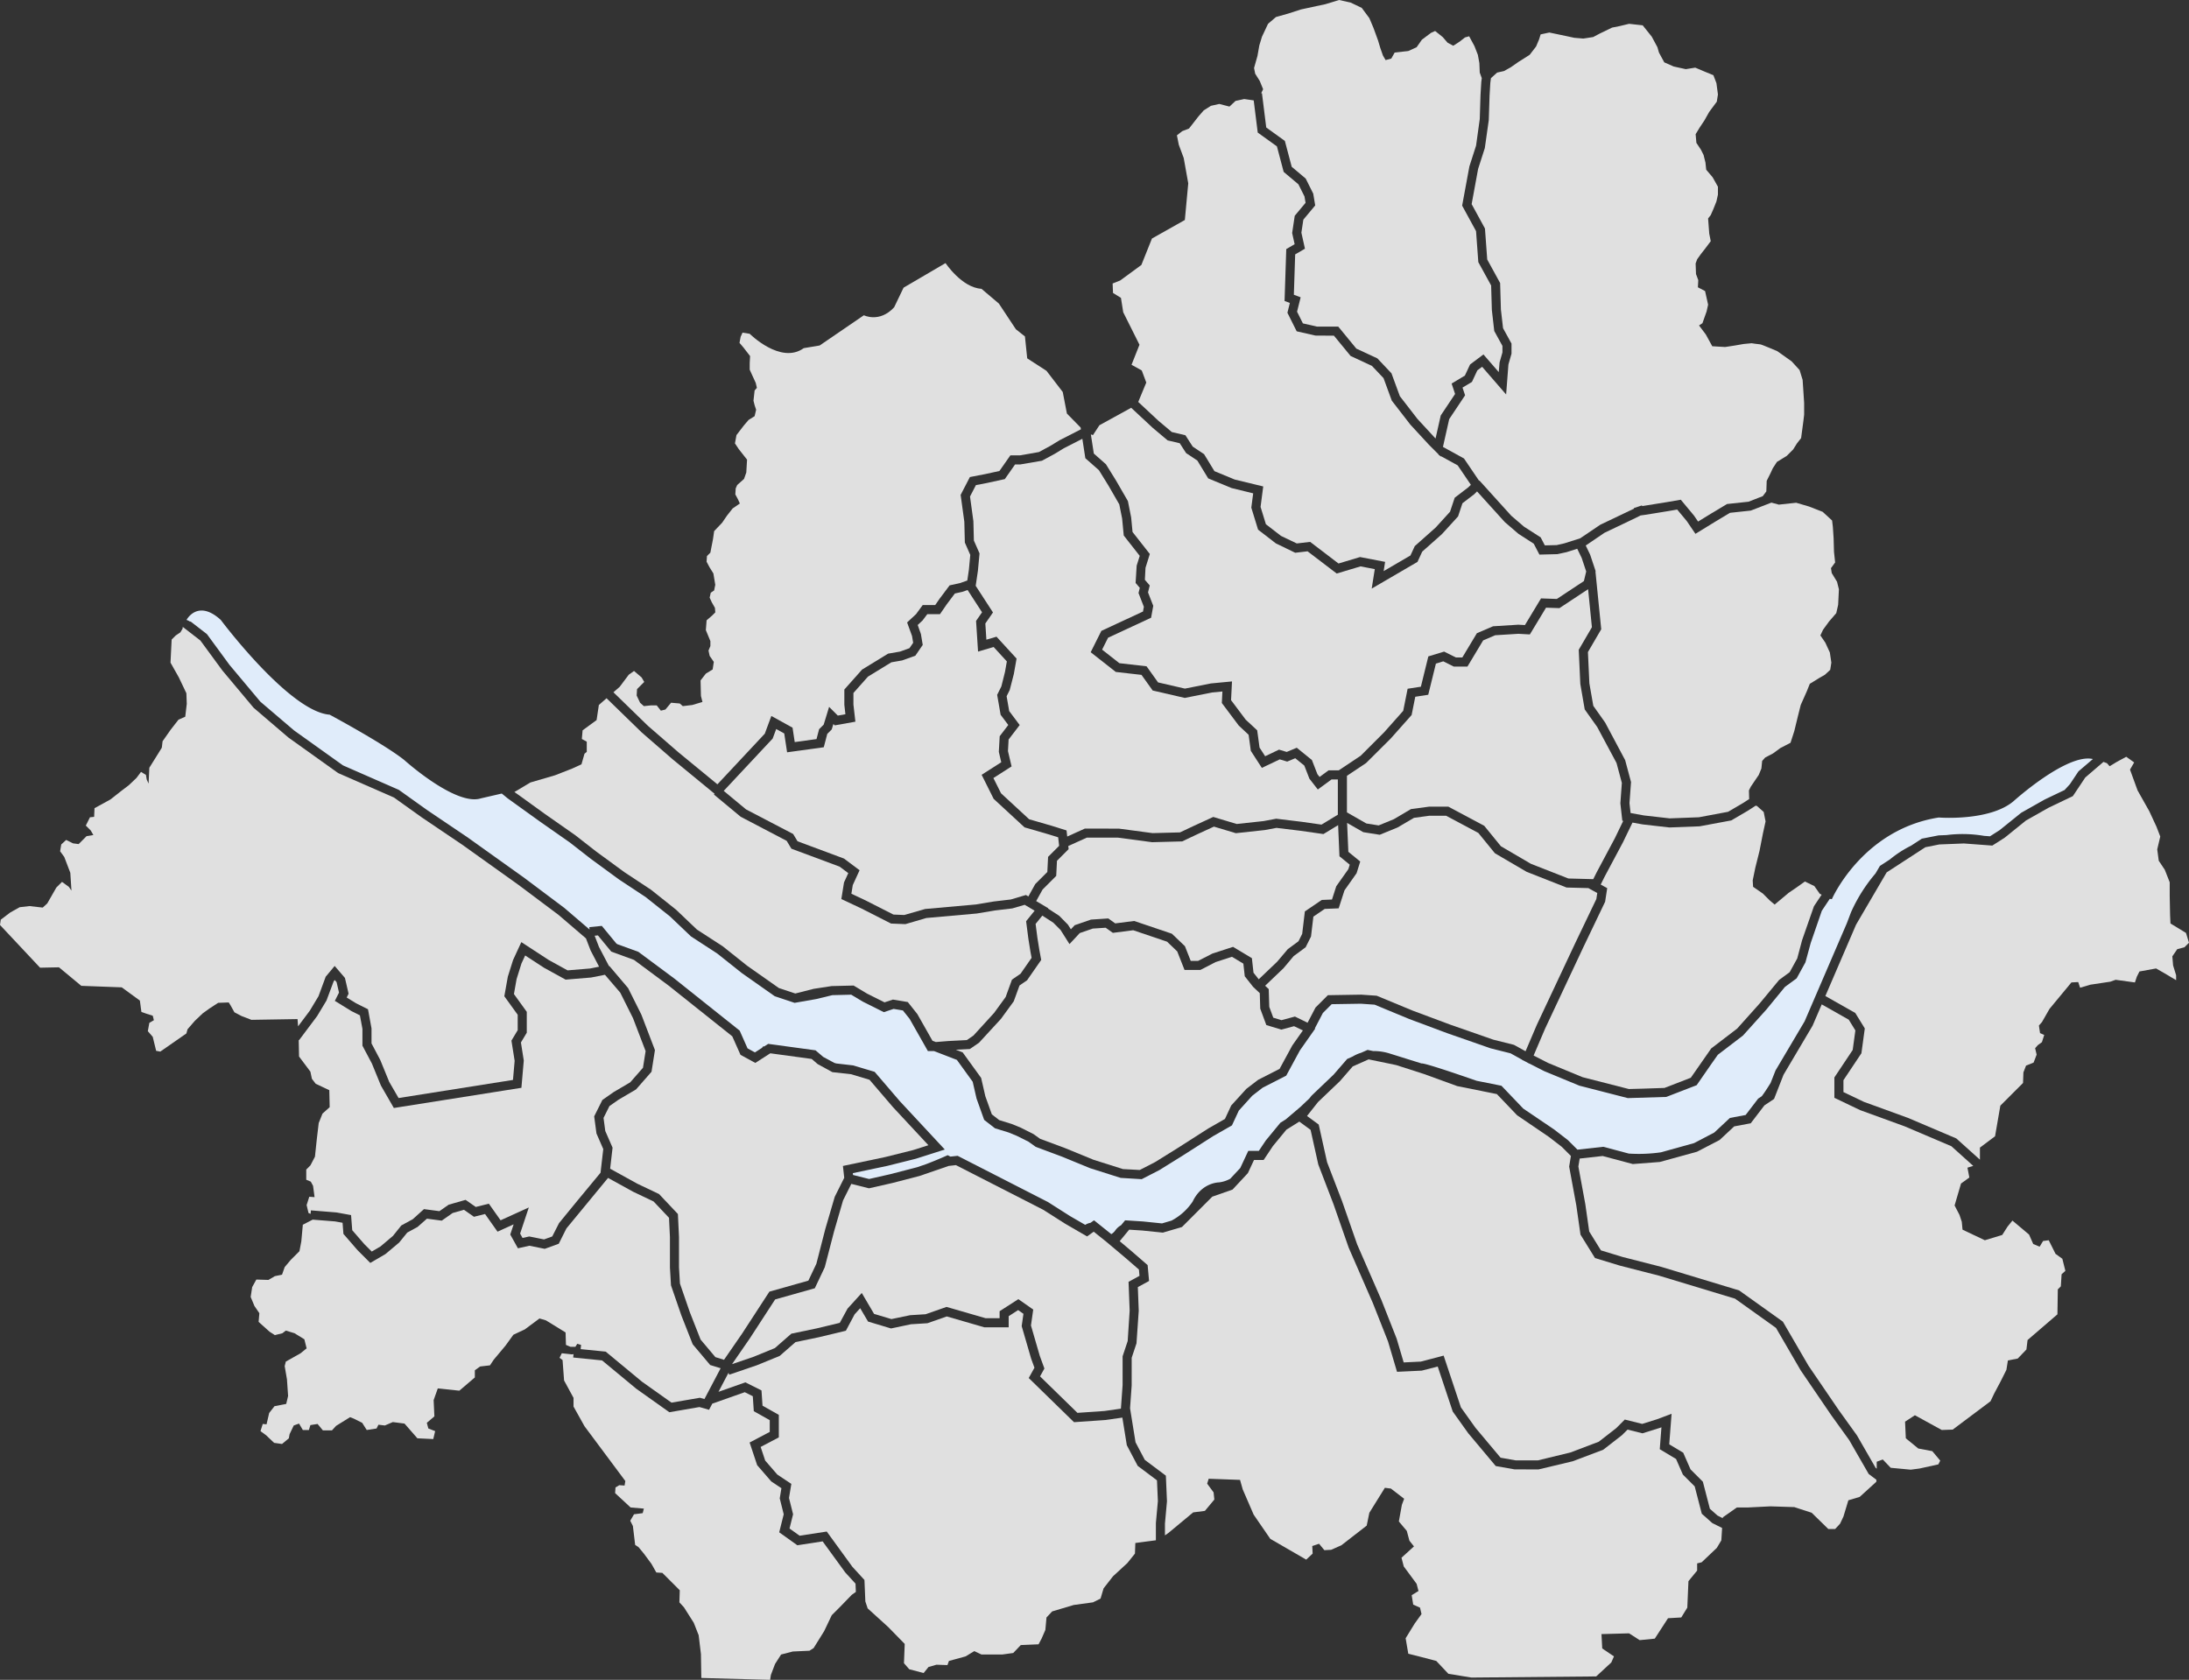 <svg xmlns="http://www.w3.org/2000/svg" width="1279.113" height="981.757" viewBox="0 0 1279.113 981.757">
  <rect x="0" y="0" width="1279.113" height="981.757" fill="#333333" stroke="none"/>
  <g id="그룹_444" data-name="그룹 444" transform="translate(-320.887 -3980)">
    <path id="패스_378" data-name="패스 378" d="M369.481,167.854l5.951,9.611,6.889,11.937,1.891,9.533.809,8.5,10.1,12.857-2.526,8.082-.369,7,2.853,3.326-1.011,4.045,3.059,7.866-1.264,6.947-25.149,11.677-3.48,6.958,10.083,7.919,15.888,1.815,6.728,9.422,15.7,3.623,15.173-3.02,12.333-1.175-.548,10.943,8.561,11.413,6.707,6.228,1.373,10.074,3.275,5.062,8.1-3.858,4.491,1.347,5.889-2.453,8.844,7.184,3.206,8.246,1.274,1.637,5.249-3.849h5.961l12.808-8.538,13.658-13.66,11.2-12.6,2.578-12.9,7.744-1.191,4.357-17.714,9.229-2.808,6.866,3.432h3.763l8.506-14.174,9.457-4.054,14.754-.921,3.867.214,9.4-15.581,9.255.32,15.8-10.443,1.347-5.611-2.653-7.953-2.582-5.327-6.228,1.976-5.382,1.17-10.491.262-3.31-6.366-8.978-5.8-7.969-6.857-16.189-17.9-1.667,1.656-6.864,5.251-2.57,7.711-9.415,10.332L554.3,218.915l-2.768,6-26.756,15.607,1.8-11.382-8.331-1.6-13.927,4.178L487.3,218.734l-7.207.848-11.33-5.486-10.387-8.025-3.95-12.843,1.092-8.374-12.658-3.1-13.616-5.633-6.331-10.4-6.6-4.4-3.7-5.749-7.085-1.667-8.877-7.476-12.414-11.583-18.575,10.217-3.756,5.744-1.235-.391L362.4,161.6Z" transform="translate(597.648 4083.471)" fill="#e0e0e0"/>
    <path id="패스_379" data-name="패스 379" d="M402.457,227.373l7.937,1.868,4.258,6.622,6.656,4.436,6.041,9.924,11.822,4.892,16.694,4.047-1.559,11.949,3.119,10.134,8.831,6.825,9.217,4.406,7.813-.919L499.853,304.2l12.583-3.775,14.646,2.817-.855,5.408,15.66-9.135,2.534-5.488,12.237-10.878,8.365-9.2,2.732-8.2,8.018-6.131L577.2,258.2,569.5,246.846l-9.826-5.4-.062.274-.684-.686-.649-.355.1-.189-5.71-5.71-10.827-11.739-10.855-14.022-4.812-13.128-6.788-7.188-12.46-5.784-9.749-11.869-10.822-.065-10.945-2.487L470,157.655l1.43-5.726-3.1-1.161.995-30.32,4.892-2.854-1.453-6.544,1.509-10.058L480.6,93.4l-.619-3.71-3.554-7.106-8.618-7.257-3.946-14.915-11.214-8.073-2.349-18.8-5.546-.792-5.081,1.1-3.535,3.314-5.965-1.546-4.86,1.1-4.2,2.651-3.093,3.535L412.5,49.982l-3.977,1.546-3.093,2.43,1.1,5.523,2.872,7.732,2.651,14.8-1.988,21.429-19.22,10.825-6.186,15.464-12.371,9.058-4.418,1.767.221,5.523,4.639,2.872,1.326,8.395,9.5,19-4.639,11.709,5.965,3.314,2.651,7.069-4.7,11.345L394.647,220.8Z" transform="translate(603.173 4005.131)" fill="#e0e0e0"/>
    <path id="패스_380" data-name="패스 380" d="M240.819,372.929l22.765,18.7,27.689-29.607,3.83-10.342,12.384,6.833,1.276,8.427,12.737-1.757,1.5-5.756,2.692-2.692,3.155-10.367,5.092,5.092,4.432-.792-.615-5.488v-8.96l10.357-11.652,15.2-9.305,7.041-1.225,5.463-1.987,2.153-3.132-.668-4-2.874-7.905,5.228-4.853,3.885-5.3h7.313l2.45-3.563,5.954-7.942L405.366,274l4.233-1.481.942-6.368.8-8.6-3.174-7.213-.3-12.158-2.156-15.708,5.4-10.431,8.922-1.716,8.347-1.827,6.384-9.119h5.569l11.129-1.948,6.689-3.623,5.359-3.27,12.481-6.387-.159-1.036-8.025-8.186-2.43-12.592-9.5-12.371-11.267-7.29-1.326-12.813-5.3-4.2-9.941-15.022-10.162-8.616C406.385,101.36,396.886,87,396.886,87l-24.522,14.36-5.523,11.488c-8.616,9.279-17.673,4.639-17.673,4.639L323.32,135.16l-9.279,1.546c-13.476,9.72-31.591-8.395-31.591-8.395l-4.2-.663-1.1,2.43-.663,3.535,2.43,2.872,3.756,4.86-.221,3.977V149.3l1.1,2.43,2.43,5.3.663,2.872-1.326,1.546-.663,5.965.663,2.651.884,2.651-.884,3.756-3.535,2.209-2.651,3.093-4.418,5.744-.884,4.86,2.209,3.314,4.86,6.186-.442,7.511-1.325,3.756-3.977,3.535-.884,1.988-.221,3.535,1.546,2.872,1.1,2.43-4.2,2.872-3.314,4.2-2.872,4.2-4.639,4.86-.663,4.639-1.546,7.953-1.988,1.988-.221,3.314,1.767,3.314,2.209,3.535,1.1,6.628-.663,3.314L259.7,279.64l-.663,2.872,1.326,2.872,1.767,3.093.221,2.651L260.58,292.9l-3.314,2.872-.442,5.744,2.651,6.407v2.872l-1.1,2.651.663,3.093,2.43,3.535-.663,4.418-3.977,2.43-3.093,3.977.221,9.058.884,3.535-5.965,1.767-5.523.663-1.767-1.546-5.081-.442-3.314,3.977-2.651.663-2.43-3.093h-3.314l-4.2.442-2.209-1.988-1.988-4.2.221-3.756,4.2-4.2-1.546-2.651-4.418-3.756-3.093,2.209-5.3,7.069-3.639,3.178,20.146,19.593Z" transform="translate(476.516 4046.758)" fill="#e0e0e0"/>
    <path id="패스_381" data-name="패스 381" d="M187.99,298.59l17.642,12.348,12.186,9.508,16.431,12.027,15.7,10.376,14.611,11.641L276.747,366.1l15.024,9.736,14.434,11.488,18.407,12.937,9.6,3.2,10.694-2.723,10.54-1.619,12.847-.313,7.935,4.761,10.122,5.062L391.236,407l8.718,1.451,5.583,7.036,8.916,15.733.042-.111,1.829.707h.055l7.259-.582,10.814-.557,3.846-2.642,12.067-13.216,6.762-9.3,3.7-10.168,5.012-3.446,6.456-9.294-.679-3.625-1.191-7.432-1.334-10.335,4.973-6.157-5.8-3.443-7.287,2.119-10.014,1.179L440.286,356.7l-29.492,2.628-12.242,3.584-8.379-.336-17.306-8.8-11.746-5.526,1.55-9.69,2.5-5.454-5.051-3.789-28.2-10.5-2.743-4.572-26.9-14.1-15.613-12.96.383-.463-24.527-20.148L244.493,250.9l-20.567-20-4.5,3.931-1.325,8.837-8.174,5.965-.442,5.081,2.872,1.546v5.965l-1.326,1.1-1.767,6.186-5.3,2.43L193.8,275.922l-14.36,4.2-9.36,5.58,1.972,1.38Z" transform="translate(451.396 4157.18)" fill="#e0e0e0"/>
    <path id="패스_382" data-name="패스 382" d="M608.588,172.168l-8.337,5L588.4,184.444l-5.106-7.508-5.565-6.679-4.9.845c-.021,0-4.22.695-8.423,1.373-2.1.339-4.212.677-5.792.921-.866.134-1.626.253-2.287.309-.753.419-1.727.887-2.946,1.476-2.032.979-4.745,2.276-7.458,3.57-4.836,2.31-9.678,4.611-10.664,5.081l-10.968,7.435,2.591,5.4,3.186,9.556-.087.357,3.367,33.64-7.773,13.322.841,18.271,2.3,13.16,6.9,9.736,11.712,22,3.429,12.8-.9,12.354.638,5.749,7.778,1.414,15.09,1.718,17.056-.647,17.028-3.192,8.66-5.069,3.685-2.381-.136-5.053,1.1-2.209,4.639-6.848,1.546-3.756.442-4.418,1.767-1.988,4.639-2.43,4.2-3.093,5.965-3.093,2.209-6.848,1.988-8.174,1.767-7.069,3.535-7.953,1.767-4.418,5.744-3.535,3.093-1.767,3.093-2.872.663-4.2-.884-5.965-2.651-5.744-2.872-4.2,1.547-3.314,3.535-4.86,4.2-4.86,1.1-4.86.442-9.058-1.1-4.418-3.093-5.081-.442-2.872,2.43-3.314L669.361,195l-.221-7.953-.442-6.628-.442-3.756-5.523-5.081s-7.29-2.872-7.953-3.093-7.511-2.209-7.511-2.209l-10.162,1.1-4.316-1.177-12.059,4.659Z" transform="translate(723.197 4107.539)" fill="#e0e0e0"/>
    <path id="패스_383" data-name="패스 383" d="M421.751,74.52l10.878,7.833,4.007,15.13,8.172,6.882,4.4,8.8,1.151,6.894-6.931,8.317-1.143,7.615,2.082,9.362-5.712,3.331-.772,23.583,3.971,1.488-2.1,8.414,3.418,6.836,8.208,1.866h12.444l10.574,12.873,12.283,5.7,8.236,8.718,4.906,13.382L510.1,244.83l10.583,11.461,3.028-13.46,8.39-12.585-2.029-6.089,7.757-4.653,3.031-6.495,7.808-5.857,8.946,10.323.49-5.68,1.667-5.829v-3.809l-4.782-8.7-1.4-12.232-.424-14.384L545.677,153.2l-1.326-18.119-8.128-14.9,4.231-22.907,3.906-12.152,2.158-15.538.438-14,.461-7.778.284-2.123-1.189-3.271-.221-5.523-.884-4.86-1.988-5.081-3.093-5.744-2.43.663L534.8,24.3l-3.756,2.43-3.314-1.767-2.872-3.314-4.418-3.535-2.43,1.1-5.3,3.977-3.093,4.418-4.86,2.209-7.953.884-1.988,3.535-3.314.884-1.546-2.651-1.546-4.418-1.326-4.418-2.651-7.29-2.43-5.744-4.418-5.965L471.18,1.546,464.332,0l-7.953,2.43-14.36,3.093-7.511,2.43-7.069,1.988L422.8,13.918l-3.535,7.511-1.546,5.081-1.1,6.186-1.988,7.069.663,3.314,2.651,4.2,1.988,4.86-1.152,2.381.468-.058Z" transform="translate(639.046 3980)" fill="#e0e0e0"/>
    <path id="패스_384" data-name="패스 384" d="M504.323,49.784l-.463,14.349-2.31,16.351-3.924,12.209-3.777,20.556,7.78,14.261,1.326,18.112,7.538,13.75.458,15.547,1.253,10.857,4.938,8.978v5.912l-1.8,6.285L514,224.5l-14.029-16.187-2.8,2.1-3.155,6.76-5.5,3.3,1.5,4.516-9.284,13.925-3.651,16.231,12.288,6.76,8.8,12.99.171-.156L517,295.372l7.467,6.4,9.719,6.248,2.434,4.68,6.919-.173,4.493-1.022,9.231-2.936,11.758-7.944c6.52-3.1,15.784-7.515,19.686-9.4l-.078-.315,4.706-1.573.164.4c3.307-.509,10.118-1.617,14.669-2.365l7.895-1.361,7.76,9.335,2.333,3.43,7.566-4.641,9.36-5.617,12.6-1.35,5.852-2.3,2.409-.924,2.1-2.794.221-6.186,2.209-4.418,1.326-2.872,2.43-3.756,5.744-3.535,3.756-3.756,2.209-3.535,2.43-3.093,1.325-9.941.442-3.756v-6.848l-.442-6.848-.442-6.628-1.767-5.744-4.639-5.081-8.395-5.965s-9.279-3.977-9.941-3.977-5.081-.663-5.081-.663l-4.639.442-5.081.884-5.744.884-7.511-.442-3.756-6.848-3.977-5.3,1.988-1.326,1.325-3.756,1.1-3.093.884-3.977-1.767-7.953-4.2-2.209.221-4.2-1.325-3.535-.221-6.186.884-2.43,2.209-3.093,2.43-3.093,3.314-4.418-.884-4.418-.663-8.837,1.546-1.988,1.547-3.535,1.767-4.418.884-3.977v-4.639l-3.093-5.523-3.756-4.418-.442-4.2-1.1-4.418-1.546-3.093-2.651-3.977-.442-5.081,2.43-3.977,2.651-3.977,2.872-5.081,4.418-5.965.663-4.2-.884-6.628-1.767-4.639-4.86-1.988-5.744-2.43-5.523.884-7.069-1.546-5.523-2.43L603.3,24.665l-.884-3.093L599.1,15.386l-5.3-6.628-7.953-.884L580.323,9.2l-4.418.884-7.29,3.535-3.756,1.988-5.744.884-5.3-.442-5.081-1.1-9.5-1.988-5.081,1.1-.884,2.872-1.767,4.2-3.756,4.86-6.628,4.2L516.7,33.281l-3.977,2.209-3.976.884-3.621,3.259-.366,2.738Z" transform="translate(686.975 3986.043)" fill="#e0e0e0"/>
    <path id="패스_385" data-name="패스 385" d="M622.557,275.047l-18.516,3.443-17.652.67-15.664-1.79-5.885-1.068-5.567,11.518L548.62,307.8l-2.363,4.728,3.809,2.094-1.223,7.964-.171.355-12.592,26.289-22.3,47.478-6.721,15.752,8.526,4.349,20.052,8.284,27.077,6.931,8.025-.21,12.787-.428,15.39-5.951L610.845,408.3l15.146-11.583L639.082,382.1l11.452-13.845,6.154-4.514,4.422-8.04,2.845-10.694,6.928-19.826,4.475-6.714-1.092-.551L671.1,313.4l-5.523-2.651-4.639,3.314-4.86,3.314-8.174,6.848-2.872-2.43-3.977-3.977-5.744-3.977-.221-3.756,1.546-7.511,2.43-9.72,1.988-10.162,1.546-7.069-1.1-5.523-3.977-3.535-.712-.143-4.7,3.033Z" transform="translate(709.971 4184.434)" fill="#e0e0e0"/>
    <path id="패스_386" data-name="패스 386" d="M428.384,359.9l.442-8.837,6.449-6.449-.553-4.965-5.415-1.695-14.247-4.134-18.046-16.659-7.027-14.054,11.474-7.342-1.426-6.057.509-9.15,5.019-6.566-4.478-5.972-2.025-11.65,2.469-4.936,2.115-8.466,1.082-6.131-7.718-8.421-9.107,2.678-1.156-17.924,3.489-5.042-8.444-13.022-3.1,1.078-4.346.965-4.713,6.285-3.966,5.774h-7.416l-2.78,3.71-2.835,2.633,1.879,5.3,1.06,6.357-4.327,6.3-7.732,2.766-6.274,1.092-13.667,8.367-8.494,9.556v6.794l1.151,9.982-12.064,2.154-.8-.8-.969,3.181-2.61,2.61L297.753,287l-21.433,2.957-1.667-11.014-4.7-2.593-2.061,5.565L239.284,312.5l13.055,10.837,27.51,14.354,2.561,4.264,27.171,10.115,9.089,6.817-3.982,8.683-.806,5.039,8.211,3.865,16.346,8.314,6.352.254,12.168-3.508,29.651-2.642,10.505-1.751,9.913-1.168,8.847-2.623,1.428.848,4.028-7.248Z" transform="translate(504.499 4129.713)" fill="#e0e0e0"/>
    <path id="패스_387" data-name="패스 387" d="M330.828,397.638l2.442,10.68,3.81,10.613,4.311,3.353,7.419,2.3L354,426.721l7.426,3.749,3.837,2.743,14.694,5.475,16.475,6.764,17.247,5.463,9.842.53,8.985-4.629,13.165-8.192,17.942-11.47,9.687-5.541,3.644-7.844,8.863-9.749,6.893-5.272,12.523-6.4,7.428-13.676,6.187-8.8-5.161-2.467-7.446,2-8.759-2.663-3.554-9.593-.272-9.051-3.881-3.666-4.89-6.191-.824-7.4-6.675-4-9.544,3.093-8.922,4.616h-9.227l-4.277-10.859-5.928-5.671L419.7,311.328l-11.914,1.527-4.2-3-7.538.5-7.585,2.616-6.016,6.451-5.212-8.255-4.3-4.3-6.357-4.088-3.924,4.858,1.034,8.006,1.166,7.285,1.076,5.733-8.273,11.914-4.413,3.033-3.372,9.273L342.4,363.134,329.572,377.08l-5.33,3.664-8.229.422,4.024,1.554Z" transform="translate(563.376 4212.336)" fill="#e0e0e0"/>
    <path id="패스_388" data-name="패스 388" d="M298.715,517.524l22.776-6.426,4.676-9.874,5.238-20.374,5.5-18.787,5.541-11.081-.769-6.916,24.743-5.21,16.4-4.1,8.814-2.81-20.715-22.269-13.7-15.984L346.4,390.45l-10.876-1.207-8.579-4.691-3.531-3.026-24.177-3.3-8.748,5.624-8.648-4.719L277.025,368.3l-37.194-29.64-20.236-15.029L206.317,318.8l-7.808-9.482-1.9.191,2.517,6.541,5.912,11.29.163-.14,10.963,12.912,7.762,15.556,7.912,20.692-2,12.647-9.035,10.323-10.293,6.057-5.254,3.678-3.46,6.919,1.023,7.66,4.259,9.738-1.417,12.3,15.888,8.766,12.679,6.034,11.028,11.677.636,13.352,0,17.8.564,9.494,5.772,16.74,6.281,15.984,8.644,10.265,5.053,1.555,10.68-15.485Z" transform="translate(471.756 4217.355)" fill="#e0e0e0"/>
    <path id="패스_389" data-name="패스 389" d="M712.536,403.409l-26.028-9.473-15.056-7.2v-11.9l10.71-16.067,1.557-11.415-3.858-6.269-15.791-8.948-5.359,12.451-16.977,28.682L636.208,387.4l-5.631,3.754-8.006,10.471-9.667,1.813-8.536,7.965-13.209,6.852-21.714,5.981-15.768,1.214-17.627-4.7-13.421,1.49-.772,4.632L525.9,448.8l2.294,16.051,6.84,11.049,12.594,3.835,22.862,5.857,45.3,13.707,25.563,18.258L656.317,543.3l17.621,25.844,10.712,14.9,10.92,18.969.624.467v-4.049l3.535-1.325,4.639,4.86,11.709,1.1,5.081-.663,11.046-2.43,1.1-2.209-4.639-5.523-8.174-1.546-7.29-5.965-.442-9.72,5.744-3.756,15.685,8.616,6.407-.221L762.69,564.08l2.209-4.639,3.756-7.069,3.314-6.627.884-5.523,5.744-1.1,5.081-5.3.663-5.523,17.452-15.022.221-14.581,1.767-1.767.442-7.069,2.209-1.988-1.767-7.069-3.977-2.872-3.977-7.953-3.314.442-1.988,3.314-3.756-1.546-2.43-5.523-9.72-8.174-2.872,3.535-3.093,4.86-10.162,3.093-13.034-6.186-.442-4.639-1.326-3.977-2.872-5.523,3.756-12.813,4.86-3.535-1.1-5.744,3.39-1.027-12.785-11.509Z" transform="translate(721.328 4234.861)" fill="#e0e0e0"/>
    <path id="패스_390" data-name="패스 390" d="M186.115,423.146l4.2-11.387,5.247-6.3,6,7,2.128,9.224-1.108,2.216,5.489,3.377,6.965,3.483,2.055,11.207v8.768l5.106,9.669,5.233,12.794,5.477,9.462,66.85-10.585.972-11.163-1.868-11.824L302.511,443v-9.012L294.7,423.174l2.043-11.449,3.068-9.747,4.821-10.443,16.035,10.457,10.995,6.048,13.19-1.1,5.219-1.044-4.964-9.512-2.706-7.036-15.986-13.7-23.43-17.566-32.941-23.527-23.507-15.867-16.327-11.661-32.627-14.3-29.046-20.759-20.342-17.4-18.262-21.8-12.845-17.507-10.3-7.962-.078,1.011-1.326,2.209-2.651,1.767-2.43,2.43L99.634,228.2l4.86,8.616,2.209,4.639,2.209,4.639.221,6.186-.884,7.511-3.977,1.767-4.639,5.965-4.639,6.628-.442,3.756-2.872,4.639-4.418,7.069-.442,9.279-1.1-2.43-.442-2.651L82.4,292.041l-2.651,3.535-4.418,4.2-4.639,3.535-6.186,4.86-9.279,5.081-.221,5.081-2.43.221-2.43,4.86,2.872,2.872,1.546,2.651-3.977.663-4.639,4.639-3.314-.442-3.977-1.988-2.872,2.651-.663,3.977,2.43,3.314,3.535,9.279.663,10.383L40.207,359.2l-3.977-2.872-3.314,3.314-5.3,9.279-2.651,2.43-7.732-.884-5.744.663-5.523,3.093-5.523,4.2L0,381.513l23.417,24.964,11.046-.221L47.5,417.081l23.638.884,10.6,7.732.884,6.628,3.093,1.1,3.535,1.1.663,2.651-2.651,1.546-.884,4.86,2.872,3.314,1.988,8.174,2.43.442,15.243-10.6.663-2.43,4.2-4.86,4.639-4.418,3.977-2.872,5.081-3.314,6.186-.221,1.1,1.767,2.209,3.977,4.2,2.209,5.744,2.209,26.952-.442.315,4.245,6.834-9.112Z" transform="translate(320.887 4139.072)" fill="#e0e0e0"/>
    <path id="패스_391" data-name="패스 391" d="M120.865,466.156l8.494,1.543.677,8.826,7.025,8.1,4.379,4.381,5.1-2.978,7.285-6.164,4.885-6.106,6.675-3.641,6.569-5.914,9.028,1.2,5.408-3.784,9.89-2.826,5.935,4.155,7.658-1.916,6.85,9.708,16.5-7.5-5.088,15.266,1.419,2.554,3.916-.871,8.656,1.732,4.791-1.743,3.969-7.8,10.6-12.962,13.647-16.488,1.594-13.826L272.751,420l-1.336-10.014,4.789-9.577,6.617-4.622,9.646-5.675,7.462-8.529,1.538-9.736L294.107,352.6l-7.455-14.908L277.7,327.241l-8.041,1.6-14.936,1.244-12.652-6.969-10.982-7.161-2.176,4.717-2.844,9.1-1.543,8.741,7.5,10.39v12.2l-3.418,5.7,1.668,10.562-1.386,15.936-74.538,11.8L146.8,392l-5.253-12.841L136,368.685v-9.841l-1.477-7.889-4.919-2.471-9.726-5.984,2.427-4.853-1.407-6.1L119.83,330.3l-.645.774L115,342.288l-5.454,9.065-10.6,14.139-.184-.138.2,9.667,6.628,8.837.884,4.2,2.209,2.872,4.2,1.988,3.756,1.767.221,9.941-4.2,3.756-2.209,5.523-1.1,9.279-1.1,10.383-2.651,5.081-2.43,2.43v5.965l2.651,1.1,1.326,2.43.884,6.628-3.093-.221-1.546,4.86,1.1,4.639,1.23.491.163-2.031Z" transform="translate(396.672 4222.445)" fill="#e0e0e0"/>
    <path id="패스_392" data-name="패스 392" d="M710.345,600.074,706.2,584.085l-6.912-6.912-3.987-9.107-9.515-5.71.986-12.806-.822.307-10.275,3.216-8.692-2.174-3.31,3.282-10.919,8.49-17.772,6.721-20.065,4.788-14.011-.041L589.939,572.2,573.878,553.04l-9.068-12.7-8.768-26.3-9.337,2.4-14.448.688-5.27-17.788-8.8-22.277-14.174-32.5-8.837-25.331-8.922-23.274-4.5-20.234-6.583-4.83-7.538,4.71-7.886,9.577-5.426,8.14h-5.622l-3.589,7.684-8.976,9.625-11.831,4.139L406.588,432.5l-11.164,3.282-12.007-1.232-7.674-.493-5.539,6.725,6.65,5.6,9.673,8.383.843,9.277-6.566,3.582.532,13.812L380.018,500.5l-2.808,8.428-.007,16.253-.947,13.253,3.206,19.877,5.412,10.282,12.31,9.229.65,14.982-1.182,13.018v6.9l2.133-1.5,14.36-11.93,6.848-.884,5.523-6.628-.442-4.2-3.756-5.081.884-2.872,18.336.663,1.547,5.523,6.407,14.8,9.72,14.139L479.2,626.9l3.756-3.535-.221-4.418,3.976-1.325,3.093,3.756,3.977-.221,5.965-2.651,14.8-11.488,1.546-7.511,9.058-14.581,3.535.442,7.732,5.965-1.326,3.535-1.767,9.72,4.639,5.523,1.546,5.744,2.651,3.314-7.29,6.628,1.326,5.081,7.511,10.162,1.1,4.2-3.977,2.43.884,5.523,3.977,1.767.884,3.756-3.977,5.523-5.3,8.616,1.546,9.058,7.069,1.767,9.279,2.43,7.069,7.511,13.476,2.209,72.9-.663,8.837-8.174,1.546-3.535-6.848-4.639-.442-8.395,16.127-.442,6.186,3.977,8.837-.884,7.732-11.93,7.732-.442,3.535-5.744.663-15.464,5.081-6.186v-4.2l2.651-.663,8.837-8.395,2.651-4.418.442-7.069.01-.159-5.707-2.853Z" transform="translate(604.96 4264.602)" fill="#e0e0e0"/>
    <path id="패스_393" data-name="패스 393" d="M748.964,572.851l-10.525-14.618-17.815-26.139-14.443-24.836L682.259,490.17,637.9,476.745l-22.864-5.859-14.621-4.448-8.476-13.693L589.507,435.7l-4.19-22.74,1.029-6.182-5.394-5.392-7.52-5.788-18.562-12.64-11.8-12.356-23.131-4.657L500.5,358.877l-16.265-5.226-16.111-3.335-9.284,4.128-7.444,8.572-12.826,12.242-6.431,8.146,6.838,5.014,4.885,21.988L452.63,433.2l8.831,25.314,14.1,32.311,8.948,22.693,4.121,13.911,10.016-.477,13.328-3.506L522.06,553.7l8.545,11.965,14.632,17.445,8.835,1.559h13l18.972-4.6,16.557-6.281,10.16-7.9,5.069-5.07,10.159,2.541,8.713-2.724,8.467-3.18L643.8,575.285l8.158,4.894,4.263,9.743,7.227,7.227,4.1,15.823,4.436,3.946,3.1,1.552.037-.518,8.174-5.744H689.7l13.255-.663,13.918.442,10.162,3.314,9.72,9.5h3.977l2.872-3.093,1.988-4.2,2.872-9.5,6.628-1.988,9.72-8.837.041-1.167-4.5-3.372Z" transform="translate(652.486 4248.813)" fill="#e0e0e0"/>
    <path id="패스_394" data-name="패스 394" d="M494.31,545.325l-.527-12.119-11.256-8.444-6.371-12.1-2.6-16.122-9.987,1.417L445.3,499.217l-26.455-25.807,3.342-6.018-1.942-5.343-5.516-18.978,1.029-7.2-3.1-2.168-5.534,3.558v6.506h-14.22l-21.934-6.35-11.327,3.966-9.6.6-11.664,2.457-13.427-4.028-4.592-7.808-3.248,3.572-5.118,9.6-15.887,3.814L282.574,452.4l-9.236,8.08-13.368,5.47-16.154,5.516-.392-1.147-5.873,11.162,15.7-5.542,9.436,4.717.6,8.922,9.526,5.359v13.165l-10.616,5.59,2.655,7.967,7.08,8.167,8.2,5.466-1.37,8.216,2.384,9.533-2.078,8.317,5.9,4.217,15.855-2.441,14.991,20.623,7.036,7.677.523,12.537,1.359,4.076,11.93,10.825,9.72,9.941-.442,11.267,3.093,3.535,8.395,2.209,2.872-3.535,4.639-1.325,6.407.221.884-2.43,9.72-2.651,5.081-3.093,4.2,1.988h12.15l6.407-.884,4.418-4.639,10.383-.442,1.767-3.314,2.209-5.081.663-7.29,3.314-3.535,12.592-3.756,11.267-1.546,4.418-2.209,1.767-5.965,5.523-7.069,8.395-7.732,4.418-5.523.221-6.186,6.628-.884,5.378-.693.011-10.15Z" transform="translate(503.17 4311.953)" fill="#e0e0e0"/>
    <path id="패스_395" data-name="패스 395" d="M351.94,575.581l-13.2-18.142-14.78,2.276-10.6-7.57L316,541.612l-2.329-9.316.986-5.924-5.94-3.961-8.238-9.507-4.413-13.239,11.769-6.193v-6.866l-9.324-5.245-.583-8.752-4.7-2.352-18.969,6.695,0-.007-1.893,3.6-5.613-1.606-17.573,3.031L229.85,468.248l-20-16.567-16.869-1.69.2-1.992-.894.163-5.965-.663L185,450.151l1.767,1.326.884,11.93,5.523,10.162v5.081l6.407,11.488L223.44,522.17,223,524.821l-3.093-.221-2.209,1.326-.221,3.314,9.058,8.395,7.732.663-.663,2.651-5.081.663-2.209,3.756,1.546,3.093,1.326,11.046,1.988,1.325,3.093,3.756,4.418,5.965,2.872,5.081,3.535.221,10.162,10.162-.221,7.069,2.651,2.872,5.744,9.058,2.872,7.29,1.326,11.046.221,13.918,40.207,1.1.442-2.872,2.43-6.406,3.535-5.523,6.848-1.767,9.72-.442,2.43-1.547,6.186-9.941,4.418-9.279,4.86-4.86,6.848-7.069,2.381-1.686-.2-4.819Z" transform="translate(462.846 4323.385)" fill="#e0e0e0"/>
    <path id="패스_396" data-name="패스 396" d="M814.242,353.2l-9.058-5.523-.221-4.86-.221-11.046v-8.174l-2.872-7.29-3.535-5.3-.884-6.628,1.767-7.511-2.209-5.744-4.2-9.058-6.849-12.151-4.418-12.15,2.43-4.2-4.639-3.314-5.3,2.872-4.418,2.651-1.547-1.767-2.047-.758-10.6,9.088-7.273,10.906L734.025,280,720.746,287.5,708.3,297.555l-7.223,4.6-16.632-1.234-14.368.576-8.133,1.626-22.611,14.7-17.863,30.54-17.954,41.715L621,399.977l5.569,9.047-1.979,14.5-10.5,15.745v6.954l11.926,5.7,25.8,9.385,28.226,12.006,13.8,12.415v-7.057l8.837-6.628,3.093-17.894L719.027,440.9l.221-6.186,1.546-3.977,4.418-1.767,1.767-4.639-.884-3.756,1.546-1.767,2.43-1.767,1.325-4.2-2.43-1.1-.663-4.418,1.767-1.988,4.418-7.732L747.3,382.138l3.977-.221,1.1,3.314,5.965-1.767,11.709-1.767,3.093-1.1,11.267,1.546,1.1-3.314,1.546-3.093,9.72-1.767,4.639,2.651,7.069,4.2V377.94l-1.767-5.744-.442-5.3,2.872-4.2,4.2-1.1,2.651-2.651Z" transform="translate(783.99 4172.027)" fill="#e0e0e0"/>
    <path id="패스_397" data-name="패스 397" d="M311.521,508.594,328.8,520.859,345.4,518l2.635.753,9.475-18.006-6.122-1.882-10.21-12.124-6.638-16.9L328.49,452.3l-.612-10.378,0-17.829-.539-11.265-9-9.529-11.924-5.678-14.7-8.107-24.336,29.55-4.464,8.927-8.17,2.973-9.017-1.8-6.688,1.483-4.471-8.05,1.981-5.942-9.423,4.282-7.289-10.323-6.481,1.619-5.846-4.091-6.606,1.886-6.373,4.463-8.646-1.152-5.486,4.839-6.012,3.28-4.738,5.841-8.034,6.748-8.835,5.152-7.465-7.472-8.232-9.5-.5-6.493-4.337-.786L119.116,413.9l-5.754,2.983-.884,9.72-1.1,5.744-5.081,5.081-3.535,4.2-1.546,4.418-4.2.884-3.756,2.209-7.069-.221-2.43,4.418-.884,5.744,2.209,5.3,2.872,4.2-.442,5.081,6.407,5.744,3.093,1.988,4.418-1.1,1.988-1.546,5.081,1.546,5.744,3.535,1.326,5.3-3.535,2.872-8.616,4.86-.663,2.651,1.326,7.732.663,9.72-1.1,4.639-6.848,1.325L93.7,526.9l-1.546,6.628-2.209-.221-1.326,4.2,3.314,2.43,4.639,4.418,4.639.663,3.977-3.314.442-2.43,2.43-5.081,3.093-1.1,2.209,3.756H116.9l.884-2.872,4.2-.663,3.093,3.756h5.3l2.43-2.651,8.174-5.081,2.209.884,4.86,2.43,2.651,4.2,5.744-.884,1.1-2.209,3.756.442,4.639-1.988,6.848.884L180.3,541.7l9.279.442,1.1-4.639-3.977-1.547-.884-3.314,4.418-3.756-.442-9.5,2.43-6.848,12.592,1.326,9.058-7.732v-4.2l3.093-2.209,5.744-.663,2.209-3.314,6.848-8.174,4.639-6.407,6.628-3.093,8.616-6.407,3.756,1.1,11.488,7.069.221,7.29,2.651,1.1h2.872l1.1-1.767,2.209.663-.235,2.464,14.634,1.462Z" transform="translate(384.48 4278.893)" fill="#e0e0e0"/>
    <path id="패스_398" data-name="패스 398" d="M453.371,424.185l-3.883,2.771-12.672-7.335-12.949-8.238-51.023-26.093-4.217.47-17.005,5.855-15.906,4.123-13.654,3.105-10.335-2.586-4.83,9.666-5.235,18.03-5.452,21.017-5.818,12.281-23.175,6.536-14.773,22.73-10.4,15.081,12.622-4.307,12.4-5.078,9.618-8.414,14.819-3.089,13.49-3.238,4.53-8.321,8.314-9.144,7.188,12.223,10.141,3.04L346.078,473l9.061-.567,12.237-4.282,22.839,6.612h8.165v-4.1l10.961-7.046,8.683,6.078L416.7,479l5.143,17.712,2.715,7.451-2.548,4.588,21.853,21.319,15.8-1.09,9.606-1.371.984-13.759V497.017l2.971-8.92,1.149-17.785-.645-16.822L480.12,450l-.336-3.685-8.029-6.956-11.163-9.4Z" transform="translate(506.615 4275.648)" fill="#e0e0e0"/>
    <path id="패스_399" data-name="패스 399" d="M322.972,204.578l3.307,7.515-.947,10.113-1.3,8.824,10.1,15.57-4.463,6.446.61,9.468,5.917-1.741,11.721,12.787-1.592,8.982-2.409,9.379-1.819,3.639,1.508,8.676,6.126,8.165-6.467,8.458-.376,6.757,2.11,8.966-10.62,6.8,4.461,8.92,16.417,15.155,13.1,3.8L377.122,374l.4,3.566,10.286-4.646,19.92.025,19.674,2.623,16.019-.422,7.889-3.736,11.544-5.291,13.7,4.111,15.713-1.7,7.368-1.384,14.987,1.817L526.1,370.6l9.553-5.8,0-20.6h-3.7l-8.006,5.871-4.911-6.316-2.98-7.66-5.295-4.3-4.715,1.964-4.346-1.3-10.457,4.98-6.445-9.961-1.278-9.367-5.807-5.452-9.853-13.137.336-6.732-6.09.58-15.89,3.179-18.766-4.332-6.527-9.135-15.038-1.72-14.662-11.52,6.241-12.483,24.336-11.3.5-2.771-3.126-8.04.756-3.026-2.45-2.858.615-10.106,1.792-5.737-9.339-11.887-.945-9.918-1.656-8.275-6.408-11.111-5.495-8.876-7.939-7-1.744-11.352-10.83,5.541-5.215,3.187-7.569,4.1L350.085,160.1h-3.038l-5.988,8.556-10.438,2.282-6.46,1.244-3.443,6.654,1.972,14.483Z" transform="translate(566.987 4091.336)" fill="#e0e0e0"/>
    <path id="패스_400" data-name="패스 400" d="M463.866,332.9l8.856-3.623,10.014-5.917,10.609-1.423h11.267L525.55,333.1l9.754,11.972,17.525,10.258,21.906,8.591,14.529.382,2.006-4.01,10.636-19.944,4.878-10.1-.537-.1L605.119,320l.868-11.949-3.119-11.641L591.6,275.4,584.285,265.1l-2.57-14.842-.921-20,7.693-13.188-2.223-22.235-16.758,11.074-7.826-.269-9.452,15.643-6.734-.375-13.527.846-7.038,3.015-9.169,15.28h-8.018L501.65,237l-4.319,1.315-4.482,18.221-7.575,1.166-2.133,10.668-12.26,13.792-14.354,14.289-11.191,7.46v21.365l11.348,6.484Z" transform="translate(662.611 4129.504)" fill="#e0e0e0"/>
    <path id="패스_401" data-name="패스 401" d="M497.138,276.171l-14.119-1.711-6.871,1.279-16.882,1.826-12.811-3.844-9.694,4.445-8.87,4.2-17.56.461-19.918-2.655H372.161l-10.813,4.883.2,1.834-6.806,6.806-.442,8.837-7.971,7.971-3.74,6.733,7.064,4.194-.133.166,6.564,4.273,5.081,5.171,1.7,2.692,2.229-2.389,9.5-3.275,10.136-.677,4.049,2.893,11.062-1.419,22.051,7.455,7.622,7.289,3.379,8.584h4.326l8.368-4.289L457.638,344l11,6.6.944,8.5,3.049,3.862,10.722-10.224,6.256-7.388,6.263-4.63,2.16-4.319,1.562-13.114,9.872-6.7,5.977-.249,2.5-7.759,7.064-10,.813-2.607-6.014-4.92-.779-18.184-8.58,5.208Z" transform="translate(583.772 4189.379)" fill="#e0e0e0"/>
    <path id="패스_402" data-name="패스 402" d="M607.4,312.053l-12.983-.341-23.338-9.188-18.527-10.844-9.689-11.887L524.039,269.75h-9.761l-9.012,1.228-9.605,5.643-10.406,4.258-9.607-1.516-9.455-5.4.726,16.88,6.946,5.684-2.13,6.818-7.076,10.026-3.39,10.505-8.16.339-6.624,4.493L445.1,340.334l-3.142,6.283-7.029,5.2-5.9,7.046L418.29,369.106l2.107,1.967.315,10.39,2.338,6.313,4.789,1.456,7.873-2.117,7.38,3.611,4.627-8.863,7.234-7.232,19.448-.315,9.088.627,21.019,8.708,22,8.213,25.165,8.778,12,3,6.792,3.754,6.58-15.417L599.4,344.4l12.43-25.953.542-3.522-5.026-2.766Z" transform="translate(641.858 4186.99)" fill="#e0e0e0"/>
    <path id="패스_403" data-name="패스 403" d="M1023.1,370.574s17.673-40.649,62.447-47.718c0,0,29.454,2.356,43.593-9.425,0,0,31.171-28.226,46.5-24.75l-8.441,7.213-5.005,7.506-3.109,3.39-11.647,5.572L1133.73,320.1l-12.617,10.168-5.613,3.57-3.5-.26a74.941,74.941,0,0,0-21.949-.452l-4.606.184-9.749,1.916-6.341,4.121a64.51,64.51,0,0,0-12.384,8.048l-5.792,3.766-2.578,4.409a92.894,92.894,0,0,0-14.3,22.659l-2.492,6.544-24.619,57.2-17,28.721-2.879,7.3c-2.061,3.34-3.839,6.034-5.168,7.759l-2.115,1.41-7.306,9.558-9.183,1.723-9.137,8.529-11.806,6.182-19.358,5.378a91.113,91.113,0,0,1-18.785.733l-14.874-3.964-15.135,1.679-5.58-5.578-8.045-6.214L842.79,492.986l-12.757-13.361L815.5,476.717c-12.393-4.314-30.623-10.5-32.166-10.116l-18.85-5.892a31.183,31.183,0,0,0-9.406-1.357l-3.264-.679L748,460.366a20.652,20.652,0,0,0-4.89,2.172l-3.222,1.433-7.962,9.188-12.87,12.285-1.251,1.58-5.168,4.908-8.672,7.372-3.116,1.946-8.519,10.35-4.086,6.1h-6.159l-4.664,9.985-5.876,6.3a18.154,18.154,0,0,1-6.626,2.13s-10.017,0-15.319,11.193a33.823,33.823,0,0,1-12.378,11.143l-5.541,1.628-11.069-1.135-10.484-.675-2.381,2.891a9.959,9.959,0,0,0-3.508,3.232,7.643,7.643,0,0,1-2.176,1.958l-10.1-8.082-2.05,1.462a8.42,8.42,0,0,0-3.1,1.2l-8.837-5.115-12.96-8.246L512.96,520.938l-.709-.361-4.2.465-1.607-.833s-5.2,2.4-12.6,5.239L488.6,527.24l-15.728,4.077-12.343,2.807-9.383-2.347-.118-1.078,20.13-4.242,16.657-4.167,16.944-5.394-26.34-28.315L463.773,471.5l-12.527-3.757-9.892-1.14c-.364-.1-.742-.21-1.124-.323l-6.5-3.5-4.5-3.858-27.664-3.77-2.329,1.5-.6-.058s-.262.371-.725.91l-4.1,2.632-4.312-2.351L384.893,447.4l-38.281-30.5-20.929-15.547-12.35-4.491c-.193-.157-.4-.32-.61-.49L304.348,386.2l-7.3.732.14,1.4-14.782-12.665L258.8,357.955l-33.049-23.6L202.24,318.485l-16.5-11.783-32.627-14.3-28.548-20.392-19.775-16.866L86.78,233.653,73.6,215.679,64,208.256l-.217.177a7.267,7.267,0,0,0-2.112-1.043s6.481-12.371,20.029,0c0,0,40.06,53.609,63.624,55.376,0,0,31.812,17.085,43.6,26.51,0,0,30.045,27.1,44.772,22.387l12.189-2.814,3.455,2.824,18.776,13.5,17.562,12.29,12.142,9.475,16.6,12.15,15.514,10.244,14.248,11.343,12.287,11.7,15.3,9.955,14.457,11.5,19.17,13.478L417,431.178l12.61-2.213,9.445-2.289,11.023-.27,6.7,4.023,12.356,6.186,5.719-1.905,5.419.9,3.947,4.934,10.673,18.833h3.637l13.3,5.134,9.238,12.773,2.237,9.782,4.473,12.518,6.292,4.894,8,2.462,4.807,1.979,6.8,3.4,4.24,3.029,15.272,5.689,16.495,6.774,17.88,5.672,12.272.748,10.358-5.337,13.471-8.37,17.855-11.419,11.042-6.309,4.017-8.653,7.82-8.656,6.1-4.712,13.768-7.038,7.978-14.727,7.721-10.991.026.014.1-.2,1.12-1.6-.2-.168,4.68-8.962,5.138-5.141,17.078-.276,8,.551,20.309,8.411,22.145,8.266,25.331,8.837,11.677,2.93,6.659,3.68-.034.076,2.2,1.122,2.062,1.142.039-.069,8.729,4.454,20.519,8.485,28.325,7.278,22.488-.689,17.748-6.861,8.405-12.142,3.962-5.631,14.7-11.24,13.7-15.227L995.7,421.848l6.829-5.009,5.143-9.351,3.086-11.329,6.486-18.806,4.639-6.962Z" transform="translate(368.206 4134.92)" fill="#e0ecfa"/>
  </g>
</svg>
